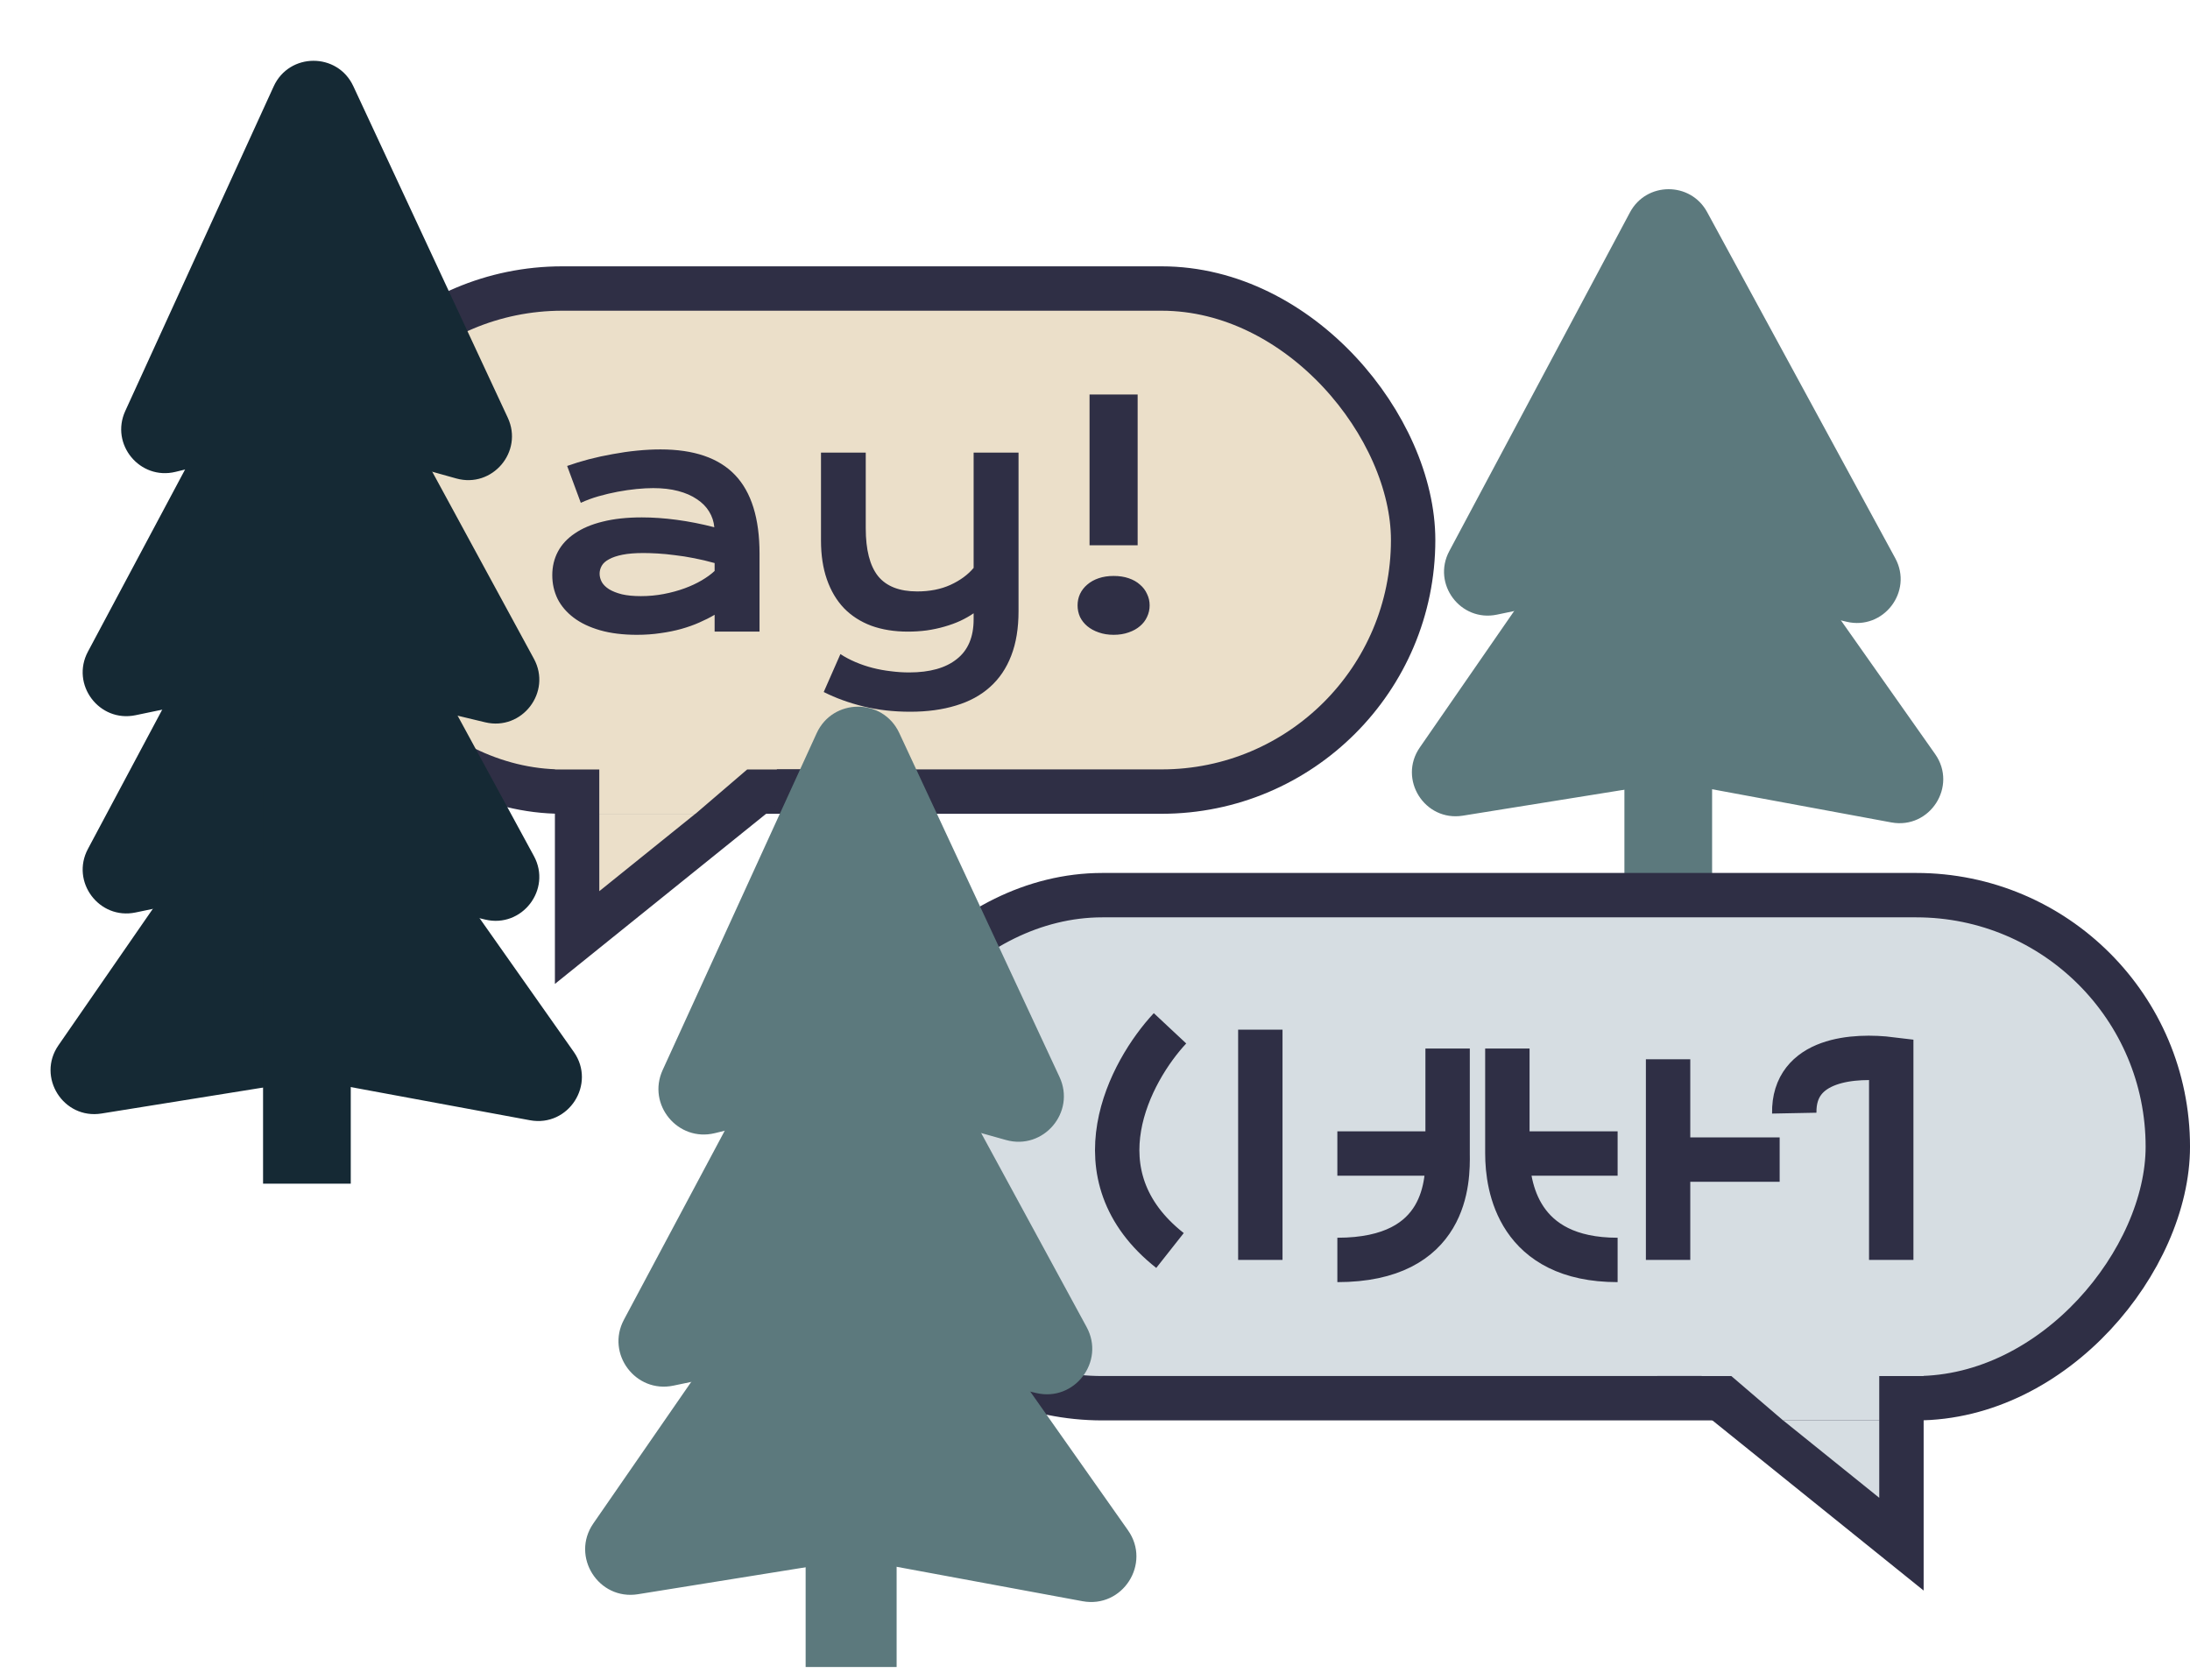 <svg width="116" height="89" viewBox="0 0 116 89" fill="none" xmlns="http://www.w3.org/2000/svg">
<path d="M86.335 11.252C87.205 9.62 89.541 9.611 90.424 11.236L100.387 29.568C101.347 31.335 99.76 33.404 97.805 32.935L88.87 30.791C88.537 30.711 88.19 30.705 87.855 30.775L79.288 32.56C77.36 32.962 75.839 30.931 76.766 29.194L86.335 11.252Z" fill="#5C797D"/>
<path d="M86.709 22.956C87.627 21.627 89.588 21.619 90.518 22.939L102.5 39.945C103.699 41.647 102.225 43.945 100.178 43.566L88.996 41.496C88.735 41.447 88.467 41.444 88.205 41.486L77.483 43.209C75.463 43.534 74.041 41.278 75.204 39.596L86.709 22.956Z" fill="#5C797D"/>
<rect x="86.042" y="26.024" width="4.645" height="20.901" fill="#5C797D"/>
<rect x="-1.176" y="1.176" width="69.757" height="26.649" rx="13.324" transform="matrix(-1 0 0 1 113.649 46.243)" fill="#D6DDE2" stroke="#2F2F45" stroke-width="2.351"/>
<path d="M91.117 74.067L100.716 81.8L100.716 74.067L91.117 74.067Z" fill="#D6DDE2" stroke="#2F2F45" stroke-width="2.351"/>
<path d="M99.54 72.892H101.892V71.716H90.135V72.892H91.703L94.446 75.243H99.54V72.892Z" fill="#D6DDE2"/>
<path d="M61.973 54.473C59.862 56.732 56.907 62.248 61.973 66.243M66.757 54.544V66.743M70.837 61.107H76.677M76.677 61.107V55.543M76.677 61.107C76.7 62.534 76.677 66.743 70.837 66.743M79.842 55.543V61.107M79.842 61.107C79.842 62.843 80.405 66.743 85.682 66.743M79.842 61.107H85.682M88.355 56.114V61.428M88.355 66.743V61.428M88.355 61.428H94.265M95.039 58.967C94.983 56.057 98.252 55.876 100.175 56.114V66.743" stroke="#2F2F45" stroke-width="2.351"/>
<rect x="16.459" y="15.284" width="58.392" height="26.649" rx="13.324" fill="#EBDFC9" stroke="#2F2F45" stroke-width="2.351"/>
<path d="M40.166 41.932L30.568 49.665L30.568 41.932L40.166 41.932Z" fill="#EBDFC9" stroke="#2F2F45" stroke-width="2.351"/>
<path d="M31.743 40.757H29.392V39.581H41.149V40.757H39.581L36.838 43.108H31.743V40.757Z" fill="#EBDFC9"/>
<path d="M29.253 30.47C29.253 30.014 29.352 29.599 29.55 29.224C29.748 28.849 30.046 28.527 30.442 28.26C30.839 27.986 31.332 27.777 31.921 27.633C32.516 27.483 33.207 27.408 33.995 27.408C34.579 27.408 35.192 27.451 35.835 27.536C36.483 27.622 37.151 27.753 37.836 27.93C37.809 27.63 37.718 27.354 37.563 27.102C37.408 26.845 37.191 26.625 36.912 26.443C36.639 26.256 36.307 26.111 35.916 26.009C35.53 25.907 35.09 25.857 34.597 25.857C34.33 25.857 34.035 25.873 33.713 25.905C33.392 25.937 33.06 25.985 32.717 26.049C32.374 26.114 32.034 26.194 31.696 26.291C31.364 26.387 31.053 26.502 30.764 26.636L30.041 24.683C30.399 24.555 30.783 24.437 31.19 24.33C31.602 24.223 32.023 24.131 32.452 24.056C32.88 23.976 33.309 23.914 33.737 23.872C34.166 23.829 34.581 23.807 34.983 23.807C36.757 23.807 38.075 24.26 38.937 25.165C39.8 26.071 40.231 27.459 40.231 29.328V33.459H37.852V32.567C37.606 32.712 37.335 32.849 37.041 32.977C36.751 33.106 36.435 33.218 36.092 33.315C35.749 33.411 35.38 33.486 34.983 33.54C34.592 33.599 34.177 33.628 33.737 33.628C32.998 33.628 32.347 33.548 31.785 33.387C31.227 33.226 30.761 33.004 30.386 32.72C30.011 32.436 29.727 32.104 29.534 31.724C29.347 31.338 29.253 30.92 29.253 30.47ZM31.76 30.389C31.76 30.545 31.801 30.695 31.881 30.84C31.961 30.979 32.09 31.105 32.267 31.217C32.444 31.324 32.669 31.413 32.942 31.482C33.221 31.547 33.555 31.579 33.947 31.579C34.364 31.579 34.769 31.541 35.16 31.466C35.551 31.391 35.916 31.292 36.253 31.169C36.591 31.046 36.896 30.904 37.169 30.743C37.443 30.582 37.67 30.416 37.852 30.245V29.827C37.488 29.725 37.126 29.639 36.767 29.57C36.414 29.5 36.074 29.446 35.747 29.409C35.425 29.366 35.12 29.337 34.831 29.32C34.547 29.304 34.297 29.296 34.083 29.296C33.638 29.296 33.269 29.326 32.974 29.385C32.679 29.444 32.441 29.524 32.259 29.626C32.077 29.722 31.948 29.837 31.873 29.971C31.798 30.105 31.76 30.245 31.76 30.389ZM44.515 34.649C44.761 34.81 45.029 34.952 45.319 35.075C45.608 35.198 45.908 35.3 46.219 35.38C46.535 35.461 46.856 35.52 47.183 35.557C47.51 35.6 47.834 35.621 48.156 35.621C49.249 35.621 50.09 35.386 50.679 34.914C51.274 34.448 51.571 33.746 51.571 32.809V32.487C51.362 32.632 51.127 32.766 50.864 32.889C50.607 33.007 50.328 33.108 50.028 33.194C49.733 33.28 49.42 33.347 49.088 33.395C48.761 33.438 48.429 33.459 48.091 33.459C47.368 33.459 46.72 33.355 46.146 33.146C45.578 32.932 45.096 32.621 44.7 32.214C44.309 31.801 44.009 31.295 43.8 30.695C43.591 30.095 43.486 29.409 43.486 28.637V23.976H45.857V27.978C45.857 29.125 46.074 29.971 46.508 30.518C46.947 31.059 47.639 31.33 48.582 31.33C49.246 31.33 49.833 31.215 50.342 30.984C50.856 30.748 51.266 30.448 51.571 30.084V23.976H53.95V32.374C53.95 33.28 53.822 34.065 53.564 34.729C53.307 35.399 52.932 35.954 52.439 36.393C51.952 36.832 51.352 37.159 50.639 37.373C49.926 37.593 49.117 37.703 48.212 37.703C47.328 37.703 46.503 37.609 45.736 37.422C44.97 37.234 44.268 36.98 43.631 36.658L44.515 34.649ZM57.711 20.898H60.259V28.887H57.711V20.898ZM57.077 32.069C57.077 31.855 57.119 31.654 57.205 31.466C57.296 31.273 57.425 31.107 57.591 30.968C57.757 30.823 57.958 30.711 58.194 30.631C58.429 30.55 58.695 30.51 58.989 30.51C59.284 30.51 59.549 30.55 59.785 30.631C60.021 30.711 60.219 30.823 60.38 30.968C60.546 31.107 60.672 31.273 60.757 31.466C60.849 31.654 60.894 31.855 60.894 32.069C60.894 32.283 60.849 32.487 60.757 32.68C60.672 32.867 60.546 33.031 60.38 33.17C60.219 33.309 60.021 33.419 59.785 33.5C59.549 33.585 59.284 33.628 58.989 33.628C58.695 33.628 58.429 33.585 58.194 33.5C57.958 33.419 57.757 33.309 57.591 33.17C57.425 33.031 57.296 32.867 57.205 32.68C57.119 32.487 57.077 32.283 57.077 32.069Z" fill="#2F2F45"/>
<path d="M14.496 4.577C15.319 2.775 17.876 2.766 18.713 4.562L26.896 22.128C27.734 23.927 26.076 25.88 24.165 25.345L17.173 23.387C16.789 23.28 16.385 23.273 15.998 23.367L9.295 24.996C7.411 25.454 5.828 23.537 6.634 21.774L14.496 4.577Z" fill="#152934"/>
<path d="M14.226 27.029C15.097 25.397 17.433 25.388 18.316 27.013L28.279 45.345C29.239 47.112 27.652 49.181 25.697 48.712L16.762 46.568C16.429 46.488 16.082 46.483 15.747 46.553L7.18 48.337C5.252 48.739 3.731 46.709 4.657 44.971L14.226 27.029Z" fill="#152934"/>
<path d="M14.226 16.579C15.097 14.947 17.433 14.938 18.316 16.563L28.279 34.895C29.239 36.662 27.652 38.731 25.697 38.262L16.762 36.117C16.429 36.038 16.082 36.032 15.747 36.102L7.18 37.887C5.252 38.288 3.731 36.258 4.657 34.52L14.226 16.579Z" fill="#152934"/>
<path d="M14.601 38.733C15.519 37.404 17.48 37.396 18.41 38.716L30.392 55.722C31.59 57.424 30.117 59.722 28.07 59.343L16.888 57.273C16.627 57.224 16.359 57.221 16.097 57.264L5.374 58.987C3.355 59.311 1.932 57.055 3.096 55.373L14.601 38.733Z" fill="#152934"/>
<rect x="13.934" y="41.802" width="4.645" height="20.901" fill="#152934"/>
<path d="M43.256 38.843C44.11 36.974 46.763 36.964 47.631 38.827L56.121 57.052C56.99 58.918 55.27 60.945 53.287 60.39L46.033 58.358C45.635 58.247 45.215 58.24 44.814 58.337L37.86 60.028C35.905 60.503 34.263 58.515 35.099 56.685L43.256 38.843Z" fill="#5C797D"/>
<path d="M42.976 51.295C43.879 49.602 46.303 49.592 47.219 51.278L57.556 70.298C58.552 72.131 56.905 74.278 54.876 73.791L45.607 71.567C45.261 71.484 44.901 71.478 44.553 71.551L35.666 73.402C33.665 73.819 32.087 71.713 33.048 69.91L42.976 51.295Z" fill="#5C797D"/>
<path d="M43.365 63.438C44.318 62.059 46.351 62.05 47.316 63.42L59.747 81.064C60.991 82.829 59.463 85.214 57.339 84.821L45.737 82.673C45.467 82.623 45.189 82.619 44.917 82.663L33.792 84.451C31.697 84.788 30.221 82.447 31.428 80.702L43.365 63.438Z" fill="#5C797D"/>
<rect x="42.673" y="66.622" width="4.819" height="21.685" fill="#5C797D"/>
</svg>
